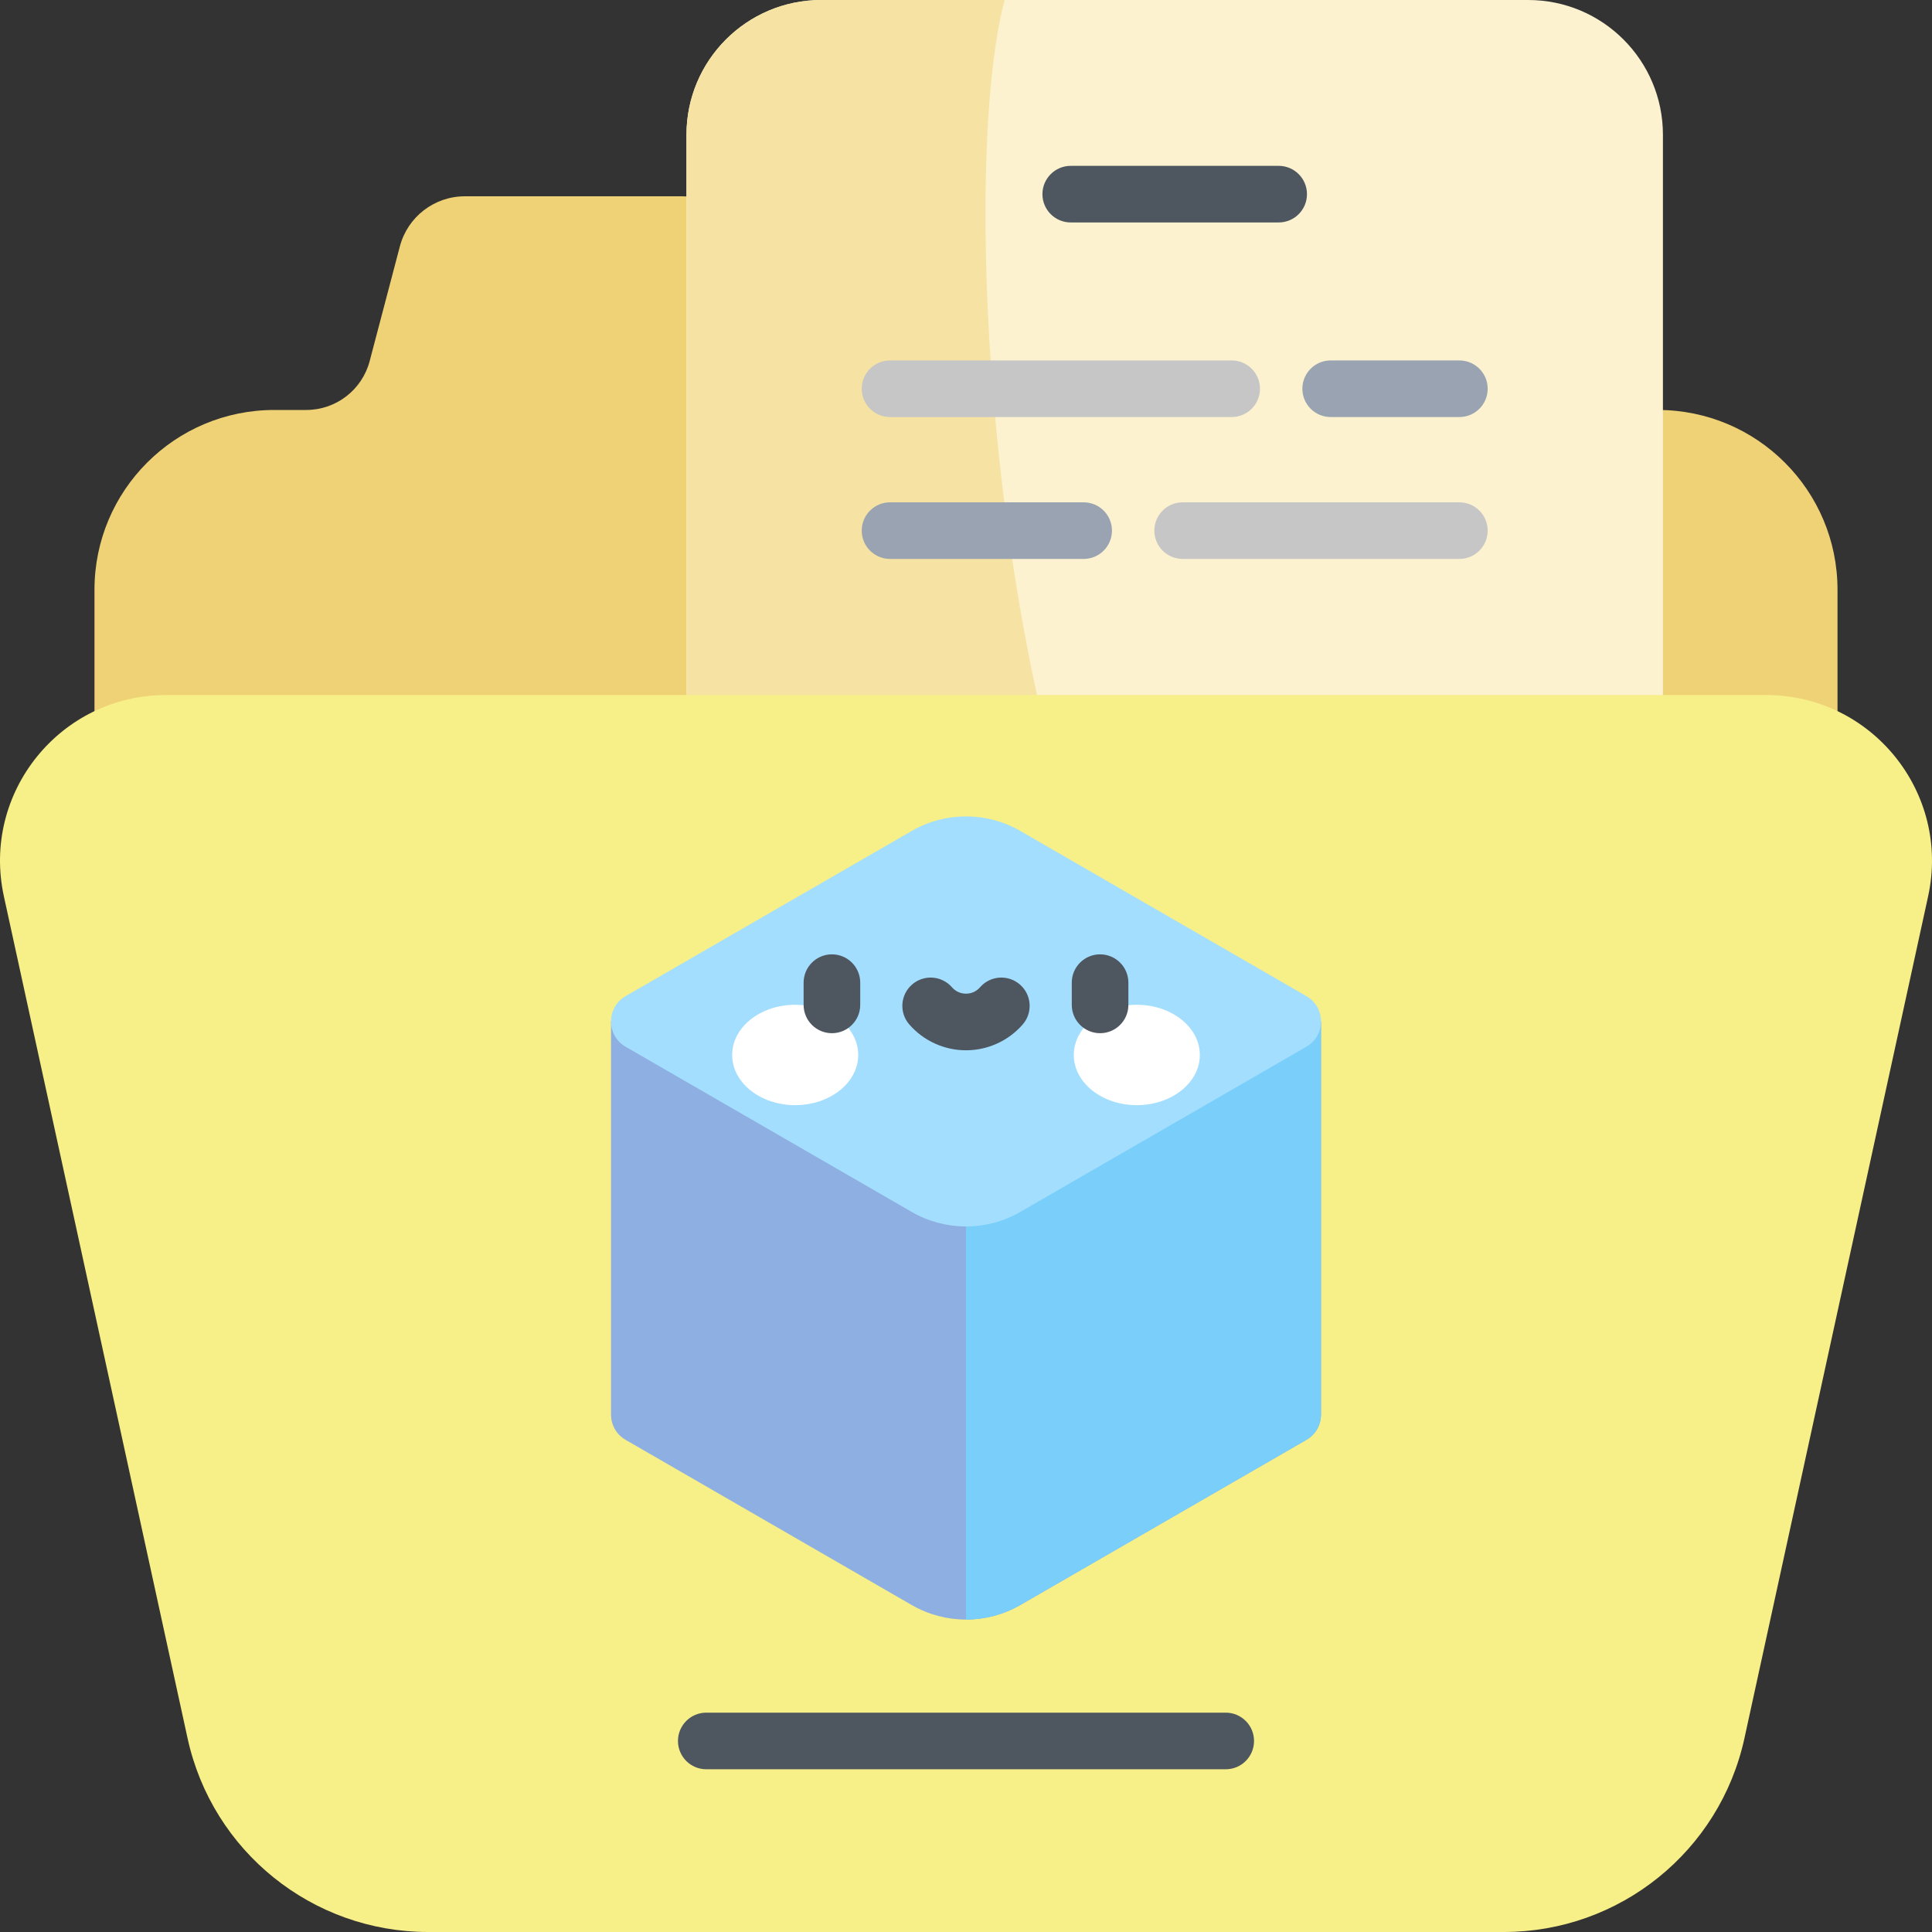 <svg id="Capa_1" enable-background="new 0 0 512 512" height="512" viewBox="0 0 512 512" width="512" xmlns="http://www.w3.org/2000/svg"><rect x="0" y="0" width="512" height="512" fill="#333333" stroke="none"/><path d="m439.326 108.645h-216.607c-7.897 0-14.801-5.322-16.812-12.958l-8.003-30.398c-2.059-7.819-9.128-13.268-17.214-13.268h-57.505c-8.085 0-15.155 5.449-17.214 13.269l-8.003 30.398c-2.01 7.636-8.915 12.959-16.812 12.959h-8.483c-26.308 0-47.635 21.327-47.635 47.635v141.909c0 38.087 30.876 68.963 68.963 68.963h323.997c38.087 0 68.963-30.876 68.963-68.963v-141.911c0-26.308-21.327-47.635-47.635-47.635z" fill="#efd176"/><path d="m404.978 263.741h-187.34c-19.725 0-35.715-15.99-35.715-35.715v-192.311c.001-19.725 15.991-35.715 35.716-35.715h187.34c19.725 0 35.715 15.99 35.715 35.715v192.311c-.001 19.725-15.991 35.715-35.716 35.715z" fill="#fcf2d0"/><path d="m266.227 0h-48.588c-19.725 0-35.715 15.99-35.715 35.715v192.311c0 19.725 15.99 35.715 35.715 35.715h84.538c-39.517-71.961-47.99-218.028-35.95-263.741z" fill="#f6e3a3"/><path d="m386.751 110.52h-34.11c-4.143 0-7.5-3.357-7.5-7.5s3.357-7.5 7.5-7.5h34.11c4.143 0 7.5 3.357 7.5 7.5 0 4.142-3.357 7.5-7.5 7.5z" fill="#9aa3b1"/><path d="m326.409 110.52h-90.543c-4.143 0-7.5-3.357-7.5-7.5s3.357-7.5 7.5-7.5h90.543c4.143 0 7.5 3.357 7.5 7.5 0 4.142-3.357 7.5-7.5 7.5z" fill="#c6c6c6"/><path d="m386.751 148.121h-73.337c-4.143 0-7.5-3.357-7.5-7.5s3.357-7.5 7.5-7.5h73.337c4.143 0 7.5 3.357 7.5 7.5s-3.357 7.5-7.5 7.5z" fill="#c6c6c6"/><path d="m287.183 148.121h-51.316c-4.143 0-7.5-3.357-7.5-7.5s3.357-7.5 7.5-7.5h51.316c4.143 0 7.5 3.357 7.5 7.5s-3.358 7.5-7.5 7.5z" fill="#9aa3b1"/><path d="m338.862 58.951h-55.108c-4.143 0-7.5-3.357-7.5-7.5s3.357-7.5 7.5-7.5h55.108c4.143 0 7.5 3.357 7.5 7.5s-3.357 7.5-7.5 7.5z" fill="#4e5660"/><path d="m398.532 512h-285.064c-30.683 0-57.223-21.374-63.763-51.352l-48.677-223.115c-5.981-27.417 14.9-53.345 42.962-53.345h424.02c28.061 0 48.943 25.929 42.962 53.345l-48.677 223.115c-6.541 29.978-33.08 51.352-63.763 51.352z" fill="#f7ef87"/><path d="m350.075 374.868c0 2.609-1.291 5.218-3.873 6.709l-75.816 43.773c-8.902 5.139-19.869 5.139-28.77 0l-75.816-43.773c-2.582-1.491-3.873-4.099-3.873-6.708v-104.177h188.15v104.176z" fill="#8eafe2"/><path d="m256 429.204c4.967 0 9.934-1.285 14.385-3.854l75.816-43.773c2.582-1.491 3.873-4.1 3.873-6.709v-104.176h-94.074z" fill="#7acefa"/><path d="m165.798 263.983 75.816-43.773c8.902-5.139 19.869-5.139 28.77 0l75.816 43.773c5.164 2.982 5.164 10.436 0 13.418l-75.816 43.773c-8.902 5.139-19.869 5.139-28.77 0l-75.816-43.773c-5.164-2.982-5.164-10.436 0-13.418z" fill="#a3defe"/><ellipse cx="210.733" cy="279.577" fill="#fff" rx="16.703" ry="13.301"/><ellipse cx="301.267" cy="279.577" fill="#fff" rx="16.703" ry="13.301"/><g fill="#4e5660"><path d="m220.467 273.808c-4.143 0-7.5-3.357-7.5-7.5v-5.897c0-4.143 3.357-7.5 7.5-7.5s7.5 3.357 7.5 7.5v5.897c0 4.142-3.358 7.5-7.5 7.5z"/><path d="m291.533 273.808c-4.143 0-7.5-3.357-7.5-7.5v-5.897c0-4.143 3.357-7.5 7.5-7.5s7.5 3.357 7.5 7.5v5.897c0 4.142-3.357 7.5-7.5 7.5z"/><path d="m256 278.337c-5.759 0-11.234-2.493-15.023-6.84-2.722-3.123-2.395-7.86.727-10.582 3.122-2.721 7.859-2.396 10.582.727.552.633 1.768 1.695 3.714 1.695s3.162-1.063 3.714-1.695c2.722-3.123 7.457-3.448 10.582-.727 3.122 2.722 3.448 7.459.727 10.582-3.789 4.347-9.264 6.84-15.023 6.84z"/><path d="m324.832 468.873h-137.664c-4.143 0-7.5-3.357-7.5-7.5 0-4.142 3.357-7.5 7.5-7.5h137.664c4.143 0 7.5 3.358 7.5 7.5 0 4.143-3.357 7.5-7.5 7.5z"/></g></svg>